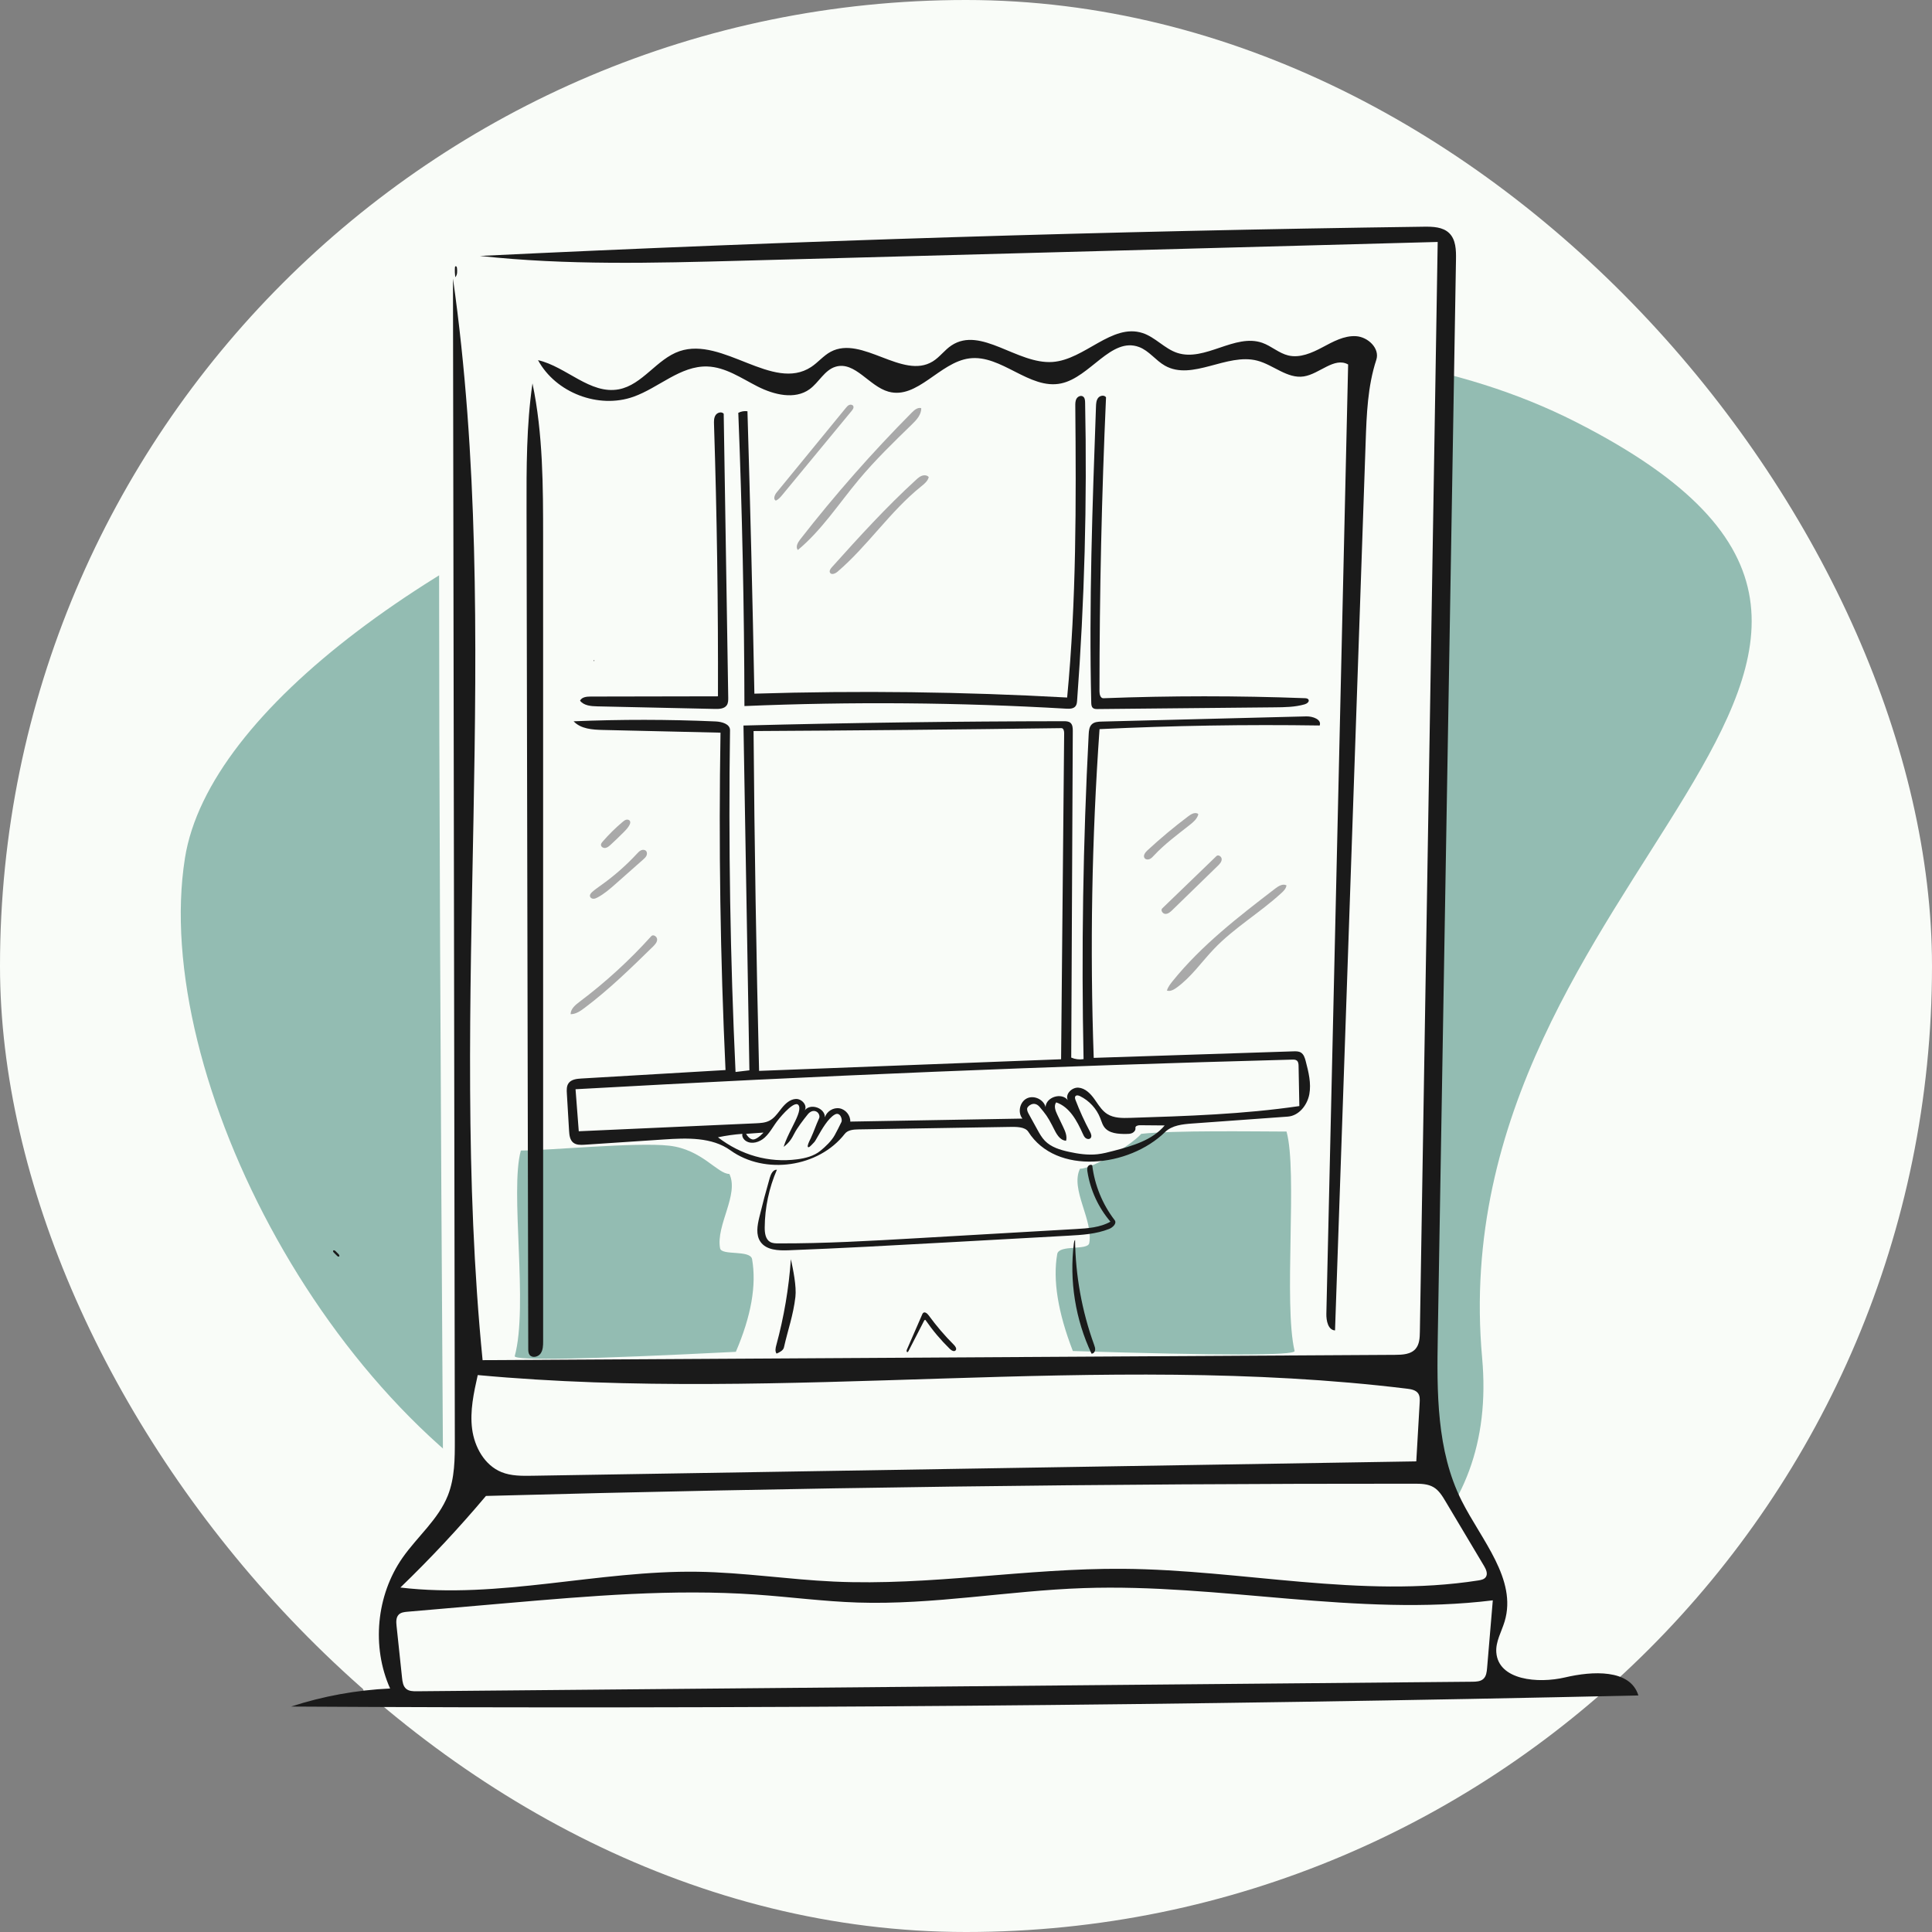 <svg width="218" height="218" viewBox="0 0 218 218" fill="none" xmlns="http://www.w3.org/2000/svg">
<rect x="0" y="0" width="218" height="218" fill="#808080" stroke="none"/>
<rect width="218" height="218" rx="109" fill="#F9FCF8"/>
<path fill-rule="evenodd" clip-rule="evenodd" d="M20.872 96.806C26.209 63.28 125.526 21.084 177.763 47.588C230 74.092 162.257 98.08 167.24 153.239C170.698 191.505 112.161 194.072 65.667 173.691C37.492 161.341 16.976 121.285 20.872 96.806Z" fill="#93BCB2"/>
<g clip-path="url(#clip0_2623_3652)">
<path fill-rule="evenodd" clip-rule="evenodd" d="M160.595 25.869C161.617 25.859 162.29 26.321 162.531 27.286C162.651 27.766 162.588 28.295 162.591 28.802C162.601 30.106 162.616 31.409 162.599 32.713C162.589 33.525 162.524 34.336 162.486 35.147C162.478 35.301 162.477 35.456 162.477 35.611C162.476 37.312 162.49 39.014 162.473 40.715C162.445 43.699 162.401 46.682 162.359 49.666C162.324 52.143 162.281 54.62 162.243 57.097C162.203 59.614 162.165 62.13 162.126 64.646C162.087 67.123 162.053 69.6 162.007 72.077C161.979 73.542 161.921 75.006 161.895 76.47C161.878 77.49 161.903 78.509 161.89 79.529C161.857 82.045 161.82 84.561 161.773 87.077C161.746 88.522 161.687 89.967 161.662 91.412C161.644 92.451 161.673 93.49 161.655 94.529C161.63 95.954 161.569 97.379 161.545 98.805C161.527 99.902 161.556 101 161.537 102.097C161.515 103.406 161.451 104.714 161.428 106.023C161.41 107.081 161.436 108.14 161.422 109.198C161.39 111.773 161.349 114.347 161.307 116.922C161.271 119.126 161.234 121.331 161.189 123.535C161.157 125.136 161.101 126.736 161.077 128.337C161.059 129.571 161.089 130.805 161.07 132.039C161.05 133.308 160.981 134.577 160.961 135.847C160.942 137.061 160.972 138.276 160.953 139.49C160.934 140.643 160.863 141.795 160.844 142.948C160.825 144.182 160.852 145.416 160.838 146.65C160.807 149.205 160.764 151.76 160.723 154.315C160.686 156.558 160.687 158.804 160.594 161.045C160.505 163.2 161.002 165.199 162.073 167.039C163.165 168.914 164.335 170.743 165.495 172.577C166.642 174.389 167.649 176.276 168.182 178.357C168.563 179.842 168.619 181.384 168.191 182.888C168.045 183.402 167.155 186.949 167.912 187.87C168.885 189.053 170.114 189.584 171.628 189.618C173.104 189.652 174.506 189.293 175.92 188.966C177.64 188.567 179.367 188.28 181.098 188.908C181.96 189.221 182.737 189.663 183.246 190.46C183.324 190.582 183.512 190.786 183.101 190.788C182.104 190.793 181.107 190.855 180.111 190.894C178.117 190.972 176.124 191.052 174.13 191.127C172.977 191.17 171.825 191.207 170.672 191.244C169.383 191.285 168.094 191.325 166.805 191.361C165.302 191.402 163.799 191.443 162.296 191.477C160.422 191.52 158.549 191.56 156.676 191.594C154.374 191.637 152.072 191.678 149.77 191.711C146.709 191.755 143.647 191.785 140.585 191.83C138.498 191.861 136.41 191.908 134.323 191.945C133.965 191.951 133.608 191.943 133.251 191.946C128.942 191.984 124.634 192.024 120.326 192.062C119.949 192.065 119.572 192.06 119.196 192.063C114.79 192.101 110.385 192.141 105.979 192.179C105.583 192.182 105.186 192.176 104.79 192.18C100.424 192.218 96.057 192.258 91.69 192.296C91.314 192.299 90.937 192.293 90.56 192.297C86.154 192.335 81.749 192.374 77.343 192.413C76.986 192.415 42.33 192.411 41.973 192.415C41.407 192.419 38.994 188.076 42.286 178.357C43.017 176.199 45.587 172.25 49.995 166.513C49.394 74.482 49.394 28.456 49.995 28.435C50.972 28.4 51.949 28.355 52.926 28.319C55.076 28.24 77.572 28.165 79.721 28.084C80.543 28.052 81.364 27.998 82.186 27.97C83.572 27.924 84.958 27.894 86.345 27.85C87.361 27.817 88.377 27.77 89.393 27.735C90.604 27.693 91.816 27.66 93.026 27.616C93.965 27.583 94.903 27.531 95.841 27.502C97.345 27.456 98.848 27.426 100.351 27.383C101.523 27.349 102.695 27.304 103.867 27.267C105.176 27.226 106.484 27.189 107.793 27.15C109.101 27.111 110.41 27.071 111.718 27.033C113.104 26.993 114.491 26.956 115.877 26.916C117.212 26.878 118.546 26.836 119.881 26.8C121.384 26.759 122.887 26.721 124.391 26.682C125.874 26.644 127.358 26.604 128.842 26.566C130.403 26.526 131.965 26.488 133.527 26.448C135.049 26.41 136.573 26.384 138.095 26.327C139.256 26.284 140.417 26.196 141.578 26.139C141.75 26.131 141.925 26.213 142.099 26.211C144.498 26.178 146.897 26.141 149.296 26.097C151.092 26.064 152.887 26.019 154.683 25.982C156.653 25.941 158.624 25.89 160.595 25.869ZM58.772 129.822C57.508 134.331 59.642 147.335 58.079 153.026C58.079 153.541 66.395 153.378 83.029 152.535C84.763 148.5 85.374 145.017 84.864 142.086C84.672 140.99 81.41 141.715 81.251 140.851C80.77 138.247 83.417 134.787 82.299 132.464C80.948 132.464 79.205 129.69 75.503 129.275C71.8 128.859 61.878 129.822 58.772 129.822ZM128.777 127.938C127.527 129.307 123.208 131.882 121.858 131.882C120.74 134.206 123.387 137.666 122.906 140.269C122.747 141.134 119.484 140.408 119.293 141.504C118.782 144.436 119.37 148.083 121.056 152.445C137.737 152.96 146.078 152.96 146.078 152.445C144.811 147.072 146.431 132.189 145.167 127.68L144.946 127.68C141.629 127.673 132.395 127.532 128.777 127.938Z" fill="#F9FCF8"/>
</g>
<path fill-rule="evenodd" clip-rule="evenodd" d="M60.083 43.26C61.278 48.98 61.283 54.873 61.283 60.717C61.284 90.924 61.285 121.131 61.286 151.339C61.286 151.824 61.275 152.347 60.988 152.739C60.701 153.131 60.027 153.264 59.747 152.867C59.612 152.675 59.606 152.423 59.606 152.188C59.542 120.653 59.478 89.117 59.414 57.581C59.404 52.798 59.396 47.994 60.083 43.26H60.083Z" fill="#1A1A1A"/>
<path fill-rule="evenodd" clip-rule="evenodd" d="M60.708 40.638C63.913 41.377 66.594 44.539 69.826 43.929C72.503 43.423 74.101 40.503 76.681 39.625C81.568 37.963 87.203 44.24 91.523 41.413C92.306 40.9 92.91 40.132 93.736 39.691C97.268 37.806 101.837 42.877 105.248 40.782C106.039 40.296 106.588 39.489 107.362 38.977C110.688 36.776 114.79 41.126 118.768 40.843C122.402 40.584 125.453 36.456 128.919 37.577C130.356 38.042 131.401 39.345 132.835 39.818C135.956 40.847 139.334 37.594 142.434 38.684C143.461 39.046 144.303 39.854 145.362 40.108C146.676 40.423 148.023 39.825 149.216 39.191C150.41 38.557 151.664 37.85 153.013 37.934C154.362 38.019 155.719 39.317 155.297 40.601C154.319 43.578 154.203 46.758 154.095 49.889C152.943 83.299 151.792 116.71 150.64 150.121C149.854 150.075 149.644 149.022 149.662 148.234C150.481 112.532 151.3 76.829 152.119 41.126C150.556 40.245 148.888 42.202 147.115 42.475C145.26 42.761 143.677 41.164 141.86 40.693C138.421 39.801 134.541 43.008 131.447 41.261C130.397 40.669 129.657 39.578 128.528 39.157C125.375 37.982 123.022 42.569 119.729 43.264C116.158 44.018 112.985 39.961 109.367 40.441C106.018 40.885 103.506 45.099 100.251 44.193C98.066 43.585 96.473 40.737 94.296 41.377C93.038 41.747 92.412 43.148 91.35 43.918C89.682 45.125 87.331 44.546 85.495 43.615C83.658 42.684 81.868 41.418 79.81 41.353C76.778 41.256 74.341 43.749 71.482 44.767C67.538 46.172 62.703 44.319 60.708 40.638Z" fill="#1A1A1A"/>
<path fill-rule="evenodd" clip-rule="evenodd" d="M103.945 46.053C103.975 46.789 103.406 47.396 102.877 47.909C100.809 49.917 98.737 51.93 96.89 54.142C94.646 56.829 92.717 59.824 90.026 62.061C89.742 61.727 90.011 61.225 90.281 60.879C94.194 55.855 98.408 51.065 102.894 46.544C103.18 46.255 103.553 45.942 103.945 46.053V46.053Z" fill="#A9A9A9"/>
<path fill-rule="evenodd" clip-rule="evenodd" d="M132.716 111.477C132.406 111.696 132.019 111.901 131.665 111.766C131.798 111.362 132.064 111.017 132.331 110.686C135.598 106.641 139.763 103.433 143.887 100.265C144.258 99.98 144.747 99.681 145.161 99.9C145.123 100.249 144.855 100.523 144.596 100.76C142.173 102.988 139.275 104.677 136.997 107.055C135.574 108.54 134.395 110.29 132.716 111.477Z" fill="#A9A9A9"/>
<path fill-rule="evenodd" clip-rule="evenodd" d="M65.45 79.062C65.646 78.654 66.193 78.597 66.645 78.597C71.434 78.588 76.223 78.579 81.012 78.57C81.044 68.338 80.896 58.106 80.567 47.88C80.555 47.522 80.55 47.138 80.748 46.84C80.945 46.541 81.428 46.411 81.66 46.684C81.83 57.36 82 68.036 82.171 78.713C82.175 79.012 82.174 79.334 82.004 79.581C81.732 79.975 81.171 80.004 80.692 79.994C76.261 79.897 71.83 79.8 67.398 79.703C66.69 79.688 65.882 79.624 65.45 79.062Z" fill="#1A1A1A"/>
<path fill-rule="evenodd" clip-rule="evenodd" d="M51.112 31.438C56.829 71.767 50.452 112.941 54.454 153.476C88.785 153.276 123.116 153.076 157.446 152.876C158.263 152.871 159.184 152.82 159.722 152.206C160.168 151.696 160.202 150.956 160.213 150.279C160.883 109.286 161.554 68.293 162.224 27.301C136.017 28.007 109.809 28.713 83.602 29.419C73.781 29.683 63.924 29.947 54.158 28.878C89.632 27.163 125.136 26.063 160.648 25.581C161.669 25.567 162.807 25.598 163.533 26.315C164.276 27.048 164.307 28.216 164.289 29.259C163.605 69.75 162.92 110.242 162.236 150.733C162.129 157.064 162.084 163.682 164.927 169.339C167.159 173.779 171.209 178.205 169.776 182.963C169.427 184.124 168.748 185.239 168.838 186.448C169.071 189.587 173.533 189.992 176.597 189.273C179.661 188.553 183.948 188.299 184.869 191.309C134.204 192.444 83.522 192.861 32.845 192.561C36.456 191.385 40.225 190.698 44.019 190.525C41.911 185.81 42.462 180.008 45.419 175.773C47.084 173.389 49.458 171.452 50.533 168.75C51.317 166.778 51.325 164.596 51.321 162.474C51.251 118.795 51.181 75.117 51.112 31.438ZM122.258 179.196C113.745 179.49 105.284 181.104 96.771 180.825C92.94 180.7 89.133 180.192 85.31 179.926C75.931 179.274 66.52 180.085 57.154 180.895C53.428 181.217 49.702 181.54 45.976 181.862C45.626 181.892 45.245 181.936 44.995 182.184C44.674 182.503 44.699 183.02 44.747 183.47C44.954 185.422 45.161 187.374 45.367 189.326C45.415 189.775 45.486 190.271 45.832 190.562C46.152 190.831 46.609 190.841 47.027 190.837C86.731 190.478 126.434 190.119 166.138 189.76C166.578 189.756 167.062 189.735 167.384 189.435C167.705 189.137 167.761 188.658 167.798 188.222C168.013 185.674 168.227 183.125 168.442 180.577C153.133 182.459 137.673 178.663 122.258 179.196ZM94.078 178.459C104.964 178.961 115.823 176.936 126.721 177.019C140.122 177.12 153.573 180.401 166.814 178.331C167.125 178.283 167.47 178.211 167.65 177.952C167.911 177.58 167.679 177.073 167.446 176.683C165.997 174.253 164.548 171.823 163.099 169.393C162.742 168.794 162.361 168.17 161.762 167.814C161.114 167.428 160.318 167.416 159.564 167.416C124.65 167.395 89.735 167.855 54.834 168.797C51.796 172.406 48.571 175.857 45.176 179.131C56.315 180.461 67.504 177.186 78.721 177.351C83.854 177.427 88.95 178.223 94.078 178.459ZM53.274 161.25C53.542 163.286 54.681 165.334 56.583 166.107C57.673 166.551 58.886 166.538 60.062 166.519C93.311 165.978 126.56 165.437 159.808 164.896C159.936 162.688 160.063 160.479 160.191 158.271C160.211 157.917 160.224 157.535 160.028 157.24C159.766 156.847 159.239 156.753 158.771 156.696C124.039 152.459 88.747 158.385 53.907 155.157C53.458 157.161 53.006 159.215 53.274 161.25Z" fill="#1A1A1A"/>
<path fill-rule="evenodd" clip-rule="evenodd" d="M103.362 54.142C103.565 53.957 103.777 53.768 104.036 53.678C104.296 53.588 104.618 53.621 104.797 53.829C104.69 54.288 104.289 54.608 103.921 54.903C100.423 57.718 97.913 61.593 94.5 64.512C94.25 64.726 93.806 64.905 93.652 64.615C93.546 64.414 93.707 64.181 93.858 64.013C96.91 60.611 99.988 57.224 103.362 54.142Z" fill="#A9A9A9"/>
<path fill-rule="evenodd" clip-rule="evenodd" d="M64.387 114.439C64.382 113.843 64.913 113.4 65.389 113.042C68.319 110.84 71.036 108.354 73.49 105.631C73.708 105.389 74.148 105.677 74.149 106.003C74.151 106.328 73.901 106.593 73.668 106.821C71.196 109.238 68.715 111.662 65.95 113.737C65.484 114.086 64.969 114.44 64.387 114.439Z" fill="#A9A9A9"/>
<path fill-rule="evenodd" clip-rule="evenodd" d="M83.307 46.58C83.623 46.419 83.989 46.356 84.34 46.404C84.658 57.025 84.919 67.648 85.122 78.271C96.884 77.908 108.663 78.054 120.413 78.707C121.457 67.782 121.432 56.785 121.333 45.81C121.33 45.524 121.332 45.222 121.478 44.976C121.624 44.73 121.971 44.58 122.206 44.743C122.41 44.883 122.435 45.169 122.44 45.416C122.672 56.629 122.371 67.853 121.538 79.037C121.521 79.263 121.499 79.503 121.36 79.682C121.129 79.982 120.687 79.987 120.309 79.965C108.221 79.26 96.097 79.161 83.999 79.669C83.976 68.636 83.745 57.604 83.307 46.58Z" fill="#1A1A1A"/>
<path fill-rule="evenodd" clip-rule="evenodd" d="M123.163 152.74C121.345 148.893 120.646 144.525 121.172 140.302C121.19 140.159 121.213 140.007 121.307 139.898C121.352 143.927 122.081 147.947 123.454 151.735C123.525 151.931 123.599 152.137 123.57 152.344C123.542 152.55 123.371 152.753 123.163 152.74H123.163Z" fill="#1A1A1A"/>
<path fill-rule="evenodd" clip-rule="evenodd" d="M131.144 102.497C133.183 100.529 135.223 98.561 137.262 96.594C137.474 96.389 137.857 96.663 137.852 96.958C137.848 97.253 137.622 97.492 137.41 97.698C135.702 99.36 133.993 101.022 132.285 102.684C132.065 102.898 131.81 103.127 131.503 103.122C131.196 103.118 130.923 102.71 131.144 102.497H131.144Z" fill="#A9A9A9"/>
<path fill-rule="evenodd" clip-rule="evenodd" d="M87.812 140.3C93.005 140.319 98.194 140.019 103.378 139.72C109.384 139.374 115.39 139.027 121.396 138.68C122.736 138.603 124.13 138.51 125.299 137.85C123.941 136.263 123.033 134.295 122.707 132.232C122.675 132.034 122.651 131.82 122.744 131.642C122.836 131.463 123.092 131.359 123.245 131.489C123.516 133.728 124.399 135.889 125.773 137.676C126.051 138.038 125.57 138.502 125.146 138.67C123.68 139.253 122.073 139.347 120.498 139.434C115.866 139.69 111.235 139.947 106.603 140.203C100.727 140.528 94.85 140.853 88.969 141.077C87.819 141.121 86.466 141.066 85.81 140.12C85.264 139.334 85.455 138.272 85.68 137.342C86.041 135.852 86.435 134.369 86.86 132.896C86.981 132.475 87.225 131.964 87.663 131.988C86.773 134.041 86.302 136.274 86.287 138.511C86.283 139.12 86.373 139.834 86.9 140.137C87.171 140.292 87.5 140.299 87.812 140.3Z" fill="#1A1A1A"/>
<path fill-rule="evenodd" clip-rule="evenodd" d="M87.545 56.49C87.217 56.343 87.403 55.847 87.631 55.569C90.235 52.388 92.839 49.207 95.443 46.026C95.552 45.893 95.668 45.754 95.828 45.69C95.987 45.625 96.203 45.664 96.279 45.818C96.367 45.995 96.233 46.198 96.107 46.351C93.5 49.511 90.893 52.67 88.285 55.83C88.073 56.087 87.849 56.353 87.545 56.49H87.545Z" fill="#A9A9A9"/>
<path fill-rule="evenodd" clip-rule="evenodd" d="M51.37 31.278C51.323 30.919 51.31 30.556 51.332 30.194C51.336 30.136 51.348 30.066 51.402 30.045C51.492 30.009 51.551 30.138 51.562 30.234C51.6 30.598 51.623 31.014 51.37 31.278H51.37Z" fill="#1A1A1A"/>
<path fill-rule="evenodd" clip-rule="evenodd" d="M143.835 79.813C137.173 79.878 130.511 79.942 123.85 80.007C123.664 80.009 123.46 80.004 123.319 79.883C123.156 79.743 123.139 79.501 123.133 79.286C122.868 68.151 123.267 57.013 123.667 45.883C123.679 45.538 123.7 45.166 123.914 44.895C124.127 44.623 124.609 44.543 124.8 44.831C124.309 55.885 124.063 66.95 124.061 78.015C124.061 78.349 124.173 78.8 124.508 78.787C132.079 78.498 139.661 78.496 147.233 78.781C147.387 78.787 147.569 78.808 147.645 78.943C147.776 79.173 147.466 79.402 147.211 79.475C146.12 79.789 144.969 79.802 143.835 79.813Z" fill="#1A1A1A"/>
<path fill-rule="evenodd" clip-rule="evenodd" d="M38.032 141.702C37.913 141.584 37.794 141.465 37.675 141.347C37.611 141.283 37.544 141.184 37.6 141.113C37.664 141.032 37.793 141.105 37.867 141.179C37.977 141.289 38.087 141.399 38.196 141.509C38.27 141.583 38.341 141.713 38.258 141.776C38.189 141.828 38.094 141.763 38.032 141.702L38.032 141.702Z" fill="#1A1A1A"/>
<path fill-rule="evenodd" clip-rule="evenodd" d="M71.082 92.646C71.153 92.781 71.102 92.946 71.032 93.081C70.873 93.392 70.626 93.649 70.379 93.898C69.896 94.386 69.401 94.862 68.895 95.325C68.723 95.483 68.536 95.645 68.305 95.679C68.075 95.713 67.802 95.553 67.81 95.32C67.815 95.186 67.906 95.073 67.994 94.972C68.687 94.171 69.443 93.424 70.253 92.742C70.376 92.638 70.506 92.533 70.662 92.494C70.818 92.456 71.007 92.504 71.082 92.646Z" fill="#A9A9A9"/>
<path fill-rule="evenodd" clip-rule="evenodd" d="M67.031 74.595C66.98 74.593 66.979 74.498 67.029 74.494C67.081 74.497 67.079 74.593 67.028 74.595L67.031 74.595Z" fill="#1A1A1A"/>
<path fill-rule="evenodd" clip-rule="evenodd" d="M66.577 101.16C66.519 100.958 66.683 100.766 66.841 100.628C67.191 100.322 67.577 100.06 67.954 99.789C69.371 98.77 70.687 97.609 71.873 96.328C72.011 96.18 72.152 96.027 72.336 95.944C72.52 95.861 72.761 95.868 72.898 96.016C73.028 96.158 73.025 96.384 72.942 96.558C72.858 96.731 72.711 96.863 72.567 96.991C71.557 97.884 70.548 98.778 69.538 99.671C68.877 100.256 68.209 100.847 67.429 101.262C67.283 101.339 67.128 101.412 66.963 101.412C66.798 101.412 66.622 101.318 66.577 101.16H66.577Z" fill="#A9A9A9"/>
<path fill-rule="evenodd" clip-rule="evenodd" d="M130.201 96.539C130.059 96.692 129.914 96.853 129.722 96.935C129.53 97.017 129.275 96.996 129.151 96.827C128.952 96.557 129.213 96.193 129.46 95.964C130.932 94.602 132.474 93.314 134.077 92.108C134.379 91.881 134.759 91.646 135.109 91.788C135.147 91.803 135.187 91.827 135.2 91.866C135.21 91.897 135.201 91.931 135.191 91.962C135.036 92.439 134.627 92.781 134.234 93.092C132.845 94.19 131.407 95.243 130.201 96.539Z" fill="#A9A9A9"/>
<path fill-rule="evenodd" clip-rule="evenodd" d="M89.24 142.083C89.493 143.237 89.889 145.164 89.751 146.338C89.501 148.453 88.924 149.972 88.454 152.049C88.379 152.382 87.939 152.606 87.624 152.735C87.429 152.466 87.511 152.094 87.599 151.773C88.46 148.607 89.011 145.357 89.24 142.083Z" fill="#1A1A1A"/>
<path fill-rule="evenodd" clip-rule="evenodd" d="M107.826 152.373C107.659 152.555 107.362 152.386 107.184 152.213C106.163 151.218 105.239 150.123 104.431 148.948C104.392 148.891 104.308 148.958 104.276 149.019C103.686 150.165 103.097 151.31 102.507 152.456C102.482 152.505 102.447 152.561 102.392 152.565C102.281 152.573 102.28 152.4 102.324 152.297C102.903 150.969 103.482 149.64 104.061 148.311C104.087 148.251 104.115 148.188 104.165 148.145C104.354 147.978 104.631 148.204 104.78 148.409C105.644 149.596 106.601 150.715 107.639 151.753C107.809 151.922 107.987 152.195 107.826 152.373Z" fill="#1A1A1A"/>
<path fill-rule="evenodd" clip-rule="evenodd" d="M64.149 122.234C63.924 122.557 63.938 122.983 63.962 123.376L64.211 127.576C64.24 128.063 64.296 128.608 64.671 128.921C65.021 129.212 65.525 129.197 65.979 129.167L74.921 128.572C77.504 128.4 80.321 128.291 82.423 129.801C86.322 132.6 92.374 131.726 95.322 127.938C95.667 127.494 96.31 127.447 96.872 127.437L113.851 127.159L113.897 127.158C114.662 127.145 115.663 127.129 116.032 127.708C119.176 132.645 127.384 131.717 131.461 127.738C132.245 126.973 133.436 126.852 134.529 126.773L145.308 125.994C146.562 125.903 147.508 124.705 147.739 123.469C147.969 122.234 147.652 120.969 147.336 119.752C147.239 119.376 147.115 118.963 146.782 118.763C146.536 118.616 146.232 118.621 145.947 118.63L123.412 119.367C122.975 107.002 123.194 94.614 124.068 82.273C132.341 81.873 140.626 81.736 148.908 81.862C149.156 81.186 148.129 80.816 147.409 80.834L124.315 81.42C123.915 81.43 123.476 81.456 123.19 81.735C122.904 82.013 122.865 82.451 122.844 82.85C122.205 95.056 122.012 107.287 122.265 119.508C121.797 119.585 121.308 119.524 120.874 119.335L121.05 82.478C121.051 82.147 121.033 81.771 120.78 81.557C120.577 81.387 120.288 81.379 120.024 81.379C107.978 81.392 95.933 81.554 83.891 81.866L84.559 120.771L82.996 120.957C82.396 108.115 82.188 95.255 82.373 82.4C82.383 81.692 81.451 81.436 80.744 81.405C75.408 81.171 70.062 81.165 64.726 81.389C65.534 82.254 66.854 82.339 68.038 82.366L81.3 82.672C81.086 95.363 81.275 108.061 81.865 120.741L65.59 121.696C65.059 121.727 64.454 121.798 64.149 122.234ZM85.029 82.489C96.608 82.428 108.186 82.319 119.764 82.16C120.003 82.157 120.078 82.48 120.076 82.719L119.73 119.523L85.652 120.835C85.337 108.055 85.129 95.272 85.029 82.489ZM89.808 124.002C89.143 124.028 88.604 124.537 88.19 125.057C88.124 125.14 88.059 125.225 87.993 125.31C87.648 125.757 87.299 126.211 86.8 126.463C86.334 126.698 85.794 126.726 85.272 126.75L65.306 127.648L64.942 122.905C91.878 121.395 118.836 120.28 145.805 119.562C145.99 119.557 146.193 119.558 146.336 119.676C146.506 119.817 146.523 120.067 146.527 120.288L146.613 124.805C140.303 125.731 133.913 125.935 127.539 126.137C126.645 126.166 125.691 126.178 124.936 125.699C124.422 125.372 124.071 124.861 123.722 124.353C123.641 124.234 123.559 124.115 123.476 123.999C123.037 123.388 122.448 122.791 121.698 122.729C120.948 122.667 120.154 123.466 120.488 124.14C119.8 123.232 118.033 123.779 117.978 124.916C117.763 124.052 116.66 123.544 115.862 123.941C115.065 124.338 114.807 125.524 115.366 126.217L95.943 126.557C95.969 125.855 95.417 125.177 94.724 125.06C94.031 124.942 93.287 125.4 93.079 126.072C93.096 125.01 91.431 124.444 90.798 125.298C91.139 124.727 90.472 123.976 89.808 124.002ZM120.604 129.967C119.619 129.751 118.598 129.443 117.897 128.718C117.541 128.349 117.289 127.894 117.042 127.444L116.097 125.728C115.985 125.523 115.869 125.301 115.898 125.07C115.928 124.838 116.665 124.134 117.321 124.916C117.978 125.699 118.219 126.01 118.725 126.991C118.767 127.072 118.809 127.156 118.851 127.241C119.189 127.919 119.567 128.676 120.293 128.716C120.432 128.187 120.191 127.639 119.955 127.145L119.297 125.765C119.088 125.327 118.887 124.778 119.176 124.388C120.684 124.897 121.525 126.466 122.174 127.919C122.256 128.102 122.342 128.292 122.499 128.416C122.656 128.541 122.906 128.572 123.047 128.43C123.232 128.242 123.114 127.929 122.99 127.697C122.372 126.542 121.827 125.348 121.359 124.124C121.304 123.981 121.255 123.805 121.353 123.687C121.471 123.544 121.7 123.604 121.867 123.685C122.899 124.19 123.73 125.093 124.148 126.163C124.18 126.245 124.21 126.329 124.24 126.413C124.338 126.685 124.436 126.959 124.609 127.189C125.143 127.897 126.165 127.956 127.051 127.952C127.292 127.951 127.541 127.948 127.759 127.847C127.977 127.745 128.156 127.516 128.118 127.278C128.083 127.055 128.396 126.965 128.622 126.967L131.42 126.991C130.017 128.665 127.764 129.305 125.652 129.858C125.054 130.015 124.453 130.172 123.839 130.24C122.758 130.359 121.666 130.199 120.604 129.967ZM81.011 128.328C81.92 128.137 82.842 128.007 83.768 127.939C83.694 128.257 83.908 128.584 84.186 128.756C84.835 129.157 85.716 128.876 86.281 128.364C86.663 128.02 86.949 127.591 87.235 127.161C87.373 126.953 87.512 126.745 87.661 126.546C88.254 125.759 89.842 123.967 90.156 124.805C90.341 125.298 89.884 126.21 89.374 127.225C89.017 127.938 88.633 128.702 88.429 129.407C89.068 128.921 89.336 128.475 89.62 127.919C89.948 127.278 90.627 126.378 91.156 125.728C91.394 125.435 91.749 125.26 92.085 125.411C92.421 125.561 92.521 125.968 92.432 126.163C92.224 126.622 92.092 126.959 91.96 127.296C91.828 127.634 91.696 127.971 91.488 128.43C91.475 128.459 91.454 128.5 91.429 128.55C91.304 128.803 91.073 129.271 91.156 129.409C91.24 129.552 91.472 129.305 91.708 129.054C91.764 128.994 91.82 128.935 91.874 128.88C91.957 128.796 92.098 128.548 92.282 128.224C92.729 127.437 93.433 126.198 94.187 125.765C94.805 125.411 95.078 126.319 94.948 126.593C94.709 127.098 94.455 127.595 94.187 128.085C93.831 128.735 93.147 129.385 92.572 129.852C91.842 130.446 90.889 130.69 89.956 130.812C86.712 131.236 83.605 130.321 81.011 128.328ZM85.029 128.572C84.552 128.618 84.186 127.939 84.186 127.939L86.148 127.796C86.148 127.796 85.506 128.526 85.029 128.572Z" fill="#1A1A1A"/>
<defs>
<clipPath id="clip0_2623_3652">
<rect width="143.008" height="166.552" fill="white" transform="translate(40.403 25.869)"/>
</clipPath>
</defs>
</svg>
